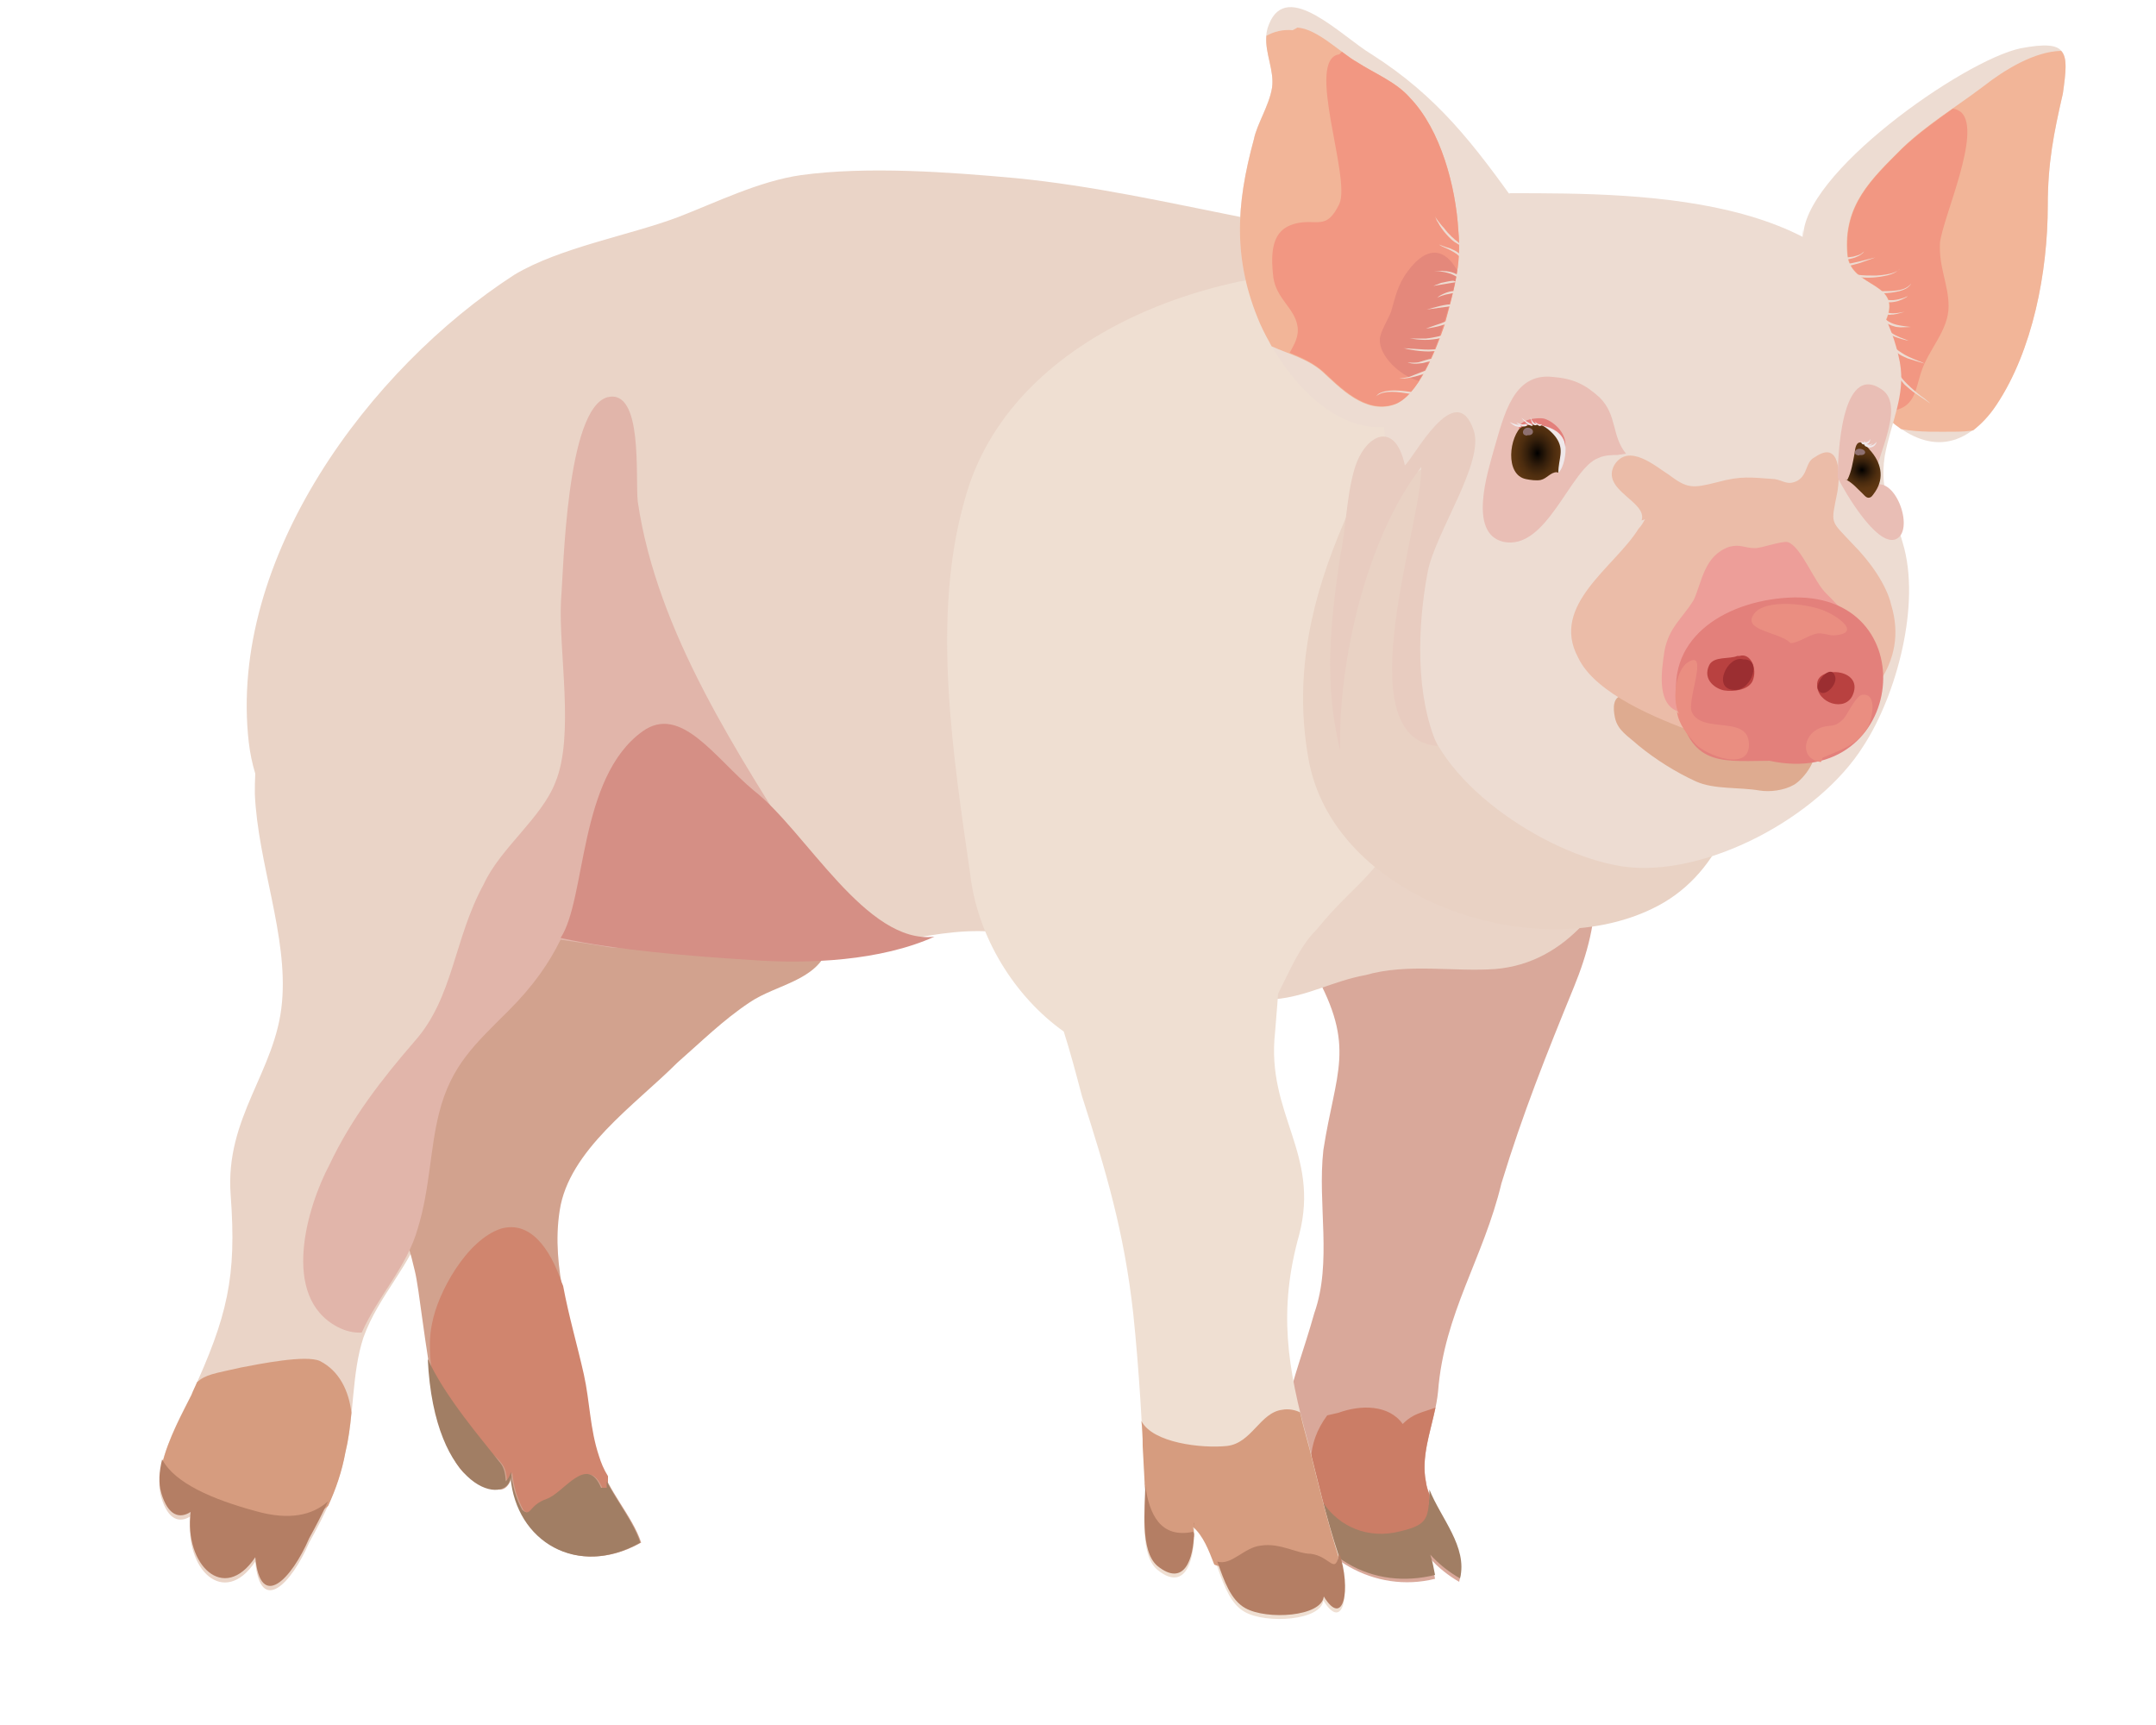 <?xml version="1.0" encoding="utf-8"?>
<!-- Generator: Adobe Illustrator 17.1.0, SVG Export Plug-In . SVG Version: 6.00 Build 0)  -->
<!DOCTYPE svg PUBLIC "-//W3C//DTD SVG 1.1//EN" "http://www.w3.org/Graphics/SVG/1.1/DTD/svg11.dtd">
<svg version="1.1" id="レイヤー_2" xmlns="http://www.w3.org/2000/svg" xmlns:xlink="http://www.w3.org/1999/xlink" x="0px"
	 y="0px" viewBox="0 0 500 400" enable-background="new 0 0 500 400" xml:space="preserve">
<g>
	<path fill="#D9A89A" d="M304.8,225.4c9.8,17.5,4.9,23.1,2.1,41.3c-1.4,12.6,2.1,25.9-2.1,37.8c-4.9,17.5-10.5,25.9-4.2,44.1
		c4.2,12.6,18.2,21,32.2,17.5c-0.7-4.2-2.1-8.4-4.9-11.9c0.7,4.9,5.6,9.8,10.5,12.6c2.1-8.4-6.3-15.4-7.7-23.1c-1.4-7,2.1-14,2.8-21
		c1.4-18.2,10.5-30.8,14.7-48.3c4.9-16.1,10.5-30.1,16.8-45.5c6.3-15.4,8.4-31.5-5.6-43.4c-29.4-24.5-58.8,9.8-56.7,39.2"/>
</g>
<g>
	<g>
		<g>
			<path fill="#EDDCD2" d="M418.2,55.3c-0.7-14.7,37.1-41.3,50.4-44.1c11.2-2.1,11.2,0.7,9.8,10.5c-2.1,9.1-3.5,16.1-3.5,25.9
				c0,15.4-3.5,33.6-11.9,46.2c-17.5,25.2-38.5-10.5-42.7-27.3c-1.4-4.2-2.8-8.4-2.1-13.3"/>
		</g>
		<g>
			<path fill="#F2B598" d="M478.4,21.7c0.7-5.1,1.1-8.3-0.4-9.9c-6.2,0.1-13.3,4.5-18,8.2c-6.2,4.7-13.2,8.9-18.9,14.4
				c-7.2,7.2-13.7,13.2-12.7,24.6c0.7,8.2,13.7,6,8.5,16.2c-2.1,4-5.8,8.6-6.4,13.2c3.1,4.5,6.6,8.5,10.4,11.1
				c4.2,0.8,8.9,0.6,12.7,0.6c1.5,0,2.8-0.1,4-0.3c1.8-1.4,3.7-3.3,5.4-5.9c8.4-12.6,11.9-30.8,11.9-46.2
				C474.9,37.8,476.3,30.8,478.4,21.7z"/>
		</g>
	</g>
	<g>
		<path fill="#F29782" d="M438.1,95.4c6-0.7,6-4.7,7.4-9c1.7-5.4,6.4-9.7,6.4-15.4c0-5-2.3-9-2-14.7c0.7-6,9.7-25.5,5-30.2
			c-0.6-0.5-1.2-0.8-2-0.9c-4.1,2.9-8.1,5.8-11.7,9.2c-7.2,7.2-13.7,13.2-12.7,24.6c0.7,8.2,13.7,6,8.5,16.2
			c-2.1,4-5.8,8.6-6.4,13.2c0,0,0,0,0,0c0.7,1.1,1.5,2.1,2.3,3.2c0,0,0,0.1,0.1,0.1c0.4,0.5,0.8,1,1.2,1.5c0,0,0.1,0.1,0.1,0.1
			c0.4,0.5,0.8,0.9,1.2,1.4c0,0,0,0,0,0c0.3,0.3,0.5,0.5,0.8,0.8C436.8,95.5,437.4,95.5,438.1,95.4z"/>
	</g>
</g>
<g>
	<path fill="#EAD4C7" d="M338.4,55.3l1.4,1.4c-35.7,0-68.6-11.9-104.3-15.4c-15.4-1.4-34.3-2.8-49.7-0.7c-9.8,1.4-19.6,6.3-28.7,9.8
		c-11.2,4.2-27.3,7-37.8,13.3c-33.6,21.7-66.5,65.8-61.6,108.5c0.3,2.5,0.8,4.9,1.5,7.2c-0.1,1.7-0.1,3.2-0.1,4.7
		c0.7,16.1,7.7,32.9,6.3,48.3C64,248.5,52.1,259,53.5,277.2c1.4,18.9-0.7,28-9.1,46.2c-2.8,5.6-9.1,16.8-7,23.8
		c1.6,5.4,4.3,6,6.8,4.4c-1.5,12.2,7.7,21.4,15,10.5c1.2,12.6,8.4,5.1,12.5-4.4c3.5-6.3,7-13.3,8.4-21c2.1-8.4,1.4-18.2,4.2-26.6
		c3.5-9.8,11.2-16.8,14-26.6c2.8-9.1,2.8-18.2,4.9-26.6c2.8-11.2,8.4-16.1,16.1-23.8c5.9-5.9,9.5-11.2,12.1-16.5
		c4.2,0.6,8.1,1.2,11.7,1.8c14.7,2.1,28.7,2.8,43.4,2.8c16.1,0,30.8-7,46.2-4.9c12.6,1.4,22.4,9.8,34.3,13.3
		c9.1,2.8,18.9,3.5,28.7,2.1c7.7-0.7,13.3-4.2,21-5.6c9.8-2.8,20.3-0.7,30.1-1.4c32.9-2.8,41.3-56,41.3-82.6
		C388.1,109.9,383.9,52.5,338.4,55.3z"/>
</g>
<g>
	<path fill="#D2A28E" d="M192.1,219.8c-2.8,7.7-11.9,8.4-18.2,12.6c-6.3,4.2-11.2,9.1-16.8,14c-9.8,9.8-25.2,20.3-27.3,34.3
		c-2.1,13.3,2.8,26.6,5.6,39.2c1.4,6.3,1.4,12.6,3.5,18.9c2.1,7,7.7,12.6,9.8,18.9c-16.1,9.1-31.5-2.1-30.1-19.6
		c1.4,6.3-2.8,10.5-6.3,4.2c-11.2,5.6-14-39.2-16.1-47.6c-3.5-15.4-12.6-32.2-1.4-47.6c5.6-7.7,11.9-11.9,16.1-21.7
		c3.5-7.7,4.2-16.1,8.4-23.1c9.1-15.4,28.7-18.9,44.8-16.1C182.3,189.7,193.5,203,192.1,219.8"/>
</g>
<g>
	<g>
		<path fill="#A17E64" d="M298.7,342.8c5.3,19.2,20.1,25.9,34.1,22.4c-0.3-1.6-0.6-3.2-1.1-4.7c1.9,2.1,4.4,4.1,6.9,5.5
			c1.8-7.3-4.5-14-7.1-20.6c0,0,0,0,0,0c0,6-0.8,12.8-24.5,2.5"/>
	</g>
</g>
<g>
	<path fill="#CB7D66" d="M332.9,326.4c-3.2,1.2-5.1,1.3-7.6,3.8c-3.2-4.5-9.7-4.5-14.9-2.6l-2.6,0.6c-9.7,12.9,0.6,29.8,15.5,27.2
		c7.6-1.6,7.9-2.8,8.2-8.8c-0.4-1-0.7-1.9-0.8-2.9C329.5,338,331.7,332.2,332.9,326.4z"/>
</g>
<g>
	<path fill="#EFDFD2" d="M335,97.9c-2.6-11.6-7.8-23.3-12.9-33.7l-2.6-1.3c-36.2-2.6-85.4,14.2-95.8,53.1
		c-7.8,27.2-2.6,59.5,1.3,86.7c1.7,14.6,10.3,28.4,21.7,36.5c1.5,4.7,2.8,9.6,4.2,14.9c5.6,17.5,9.8,31.5,11.9,50.4
		c1.4,13.3,2.1,26.6,2.8,40.6c0,4.9-1.4,15.4,2.8,18.9c7.7,6.3,9.1-5.6,8.4-11.2c5.6,4.9,5.6,17.5,11.9,21c5,2.8,17.7,2,18.2-2.7
		c4.7,7.7,6.5-2,3.5-10.6c-2.8-8.4-4.9-17.5-7-25.9c-4.9-17.5-7-30.8-2.1-48.3c4.9-18.9-7.7-28-5.6-46.9c0.2-2.8,0.5-5.8,0.7-9
		c2.6-5,5-11,8.9-14.8c10.4-12.9,16.8-12.9,23.3-34.9C335,156.1,338.9,123.7,335,97.9z"/>
</g>
<g>
	<path fill="#E1B5AA" d="M174,202.3l13.3-1.8c-16-25.5-34.9-53.6-39.4-84.2c-0.6-5.7,1.3-26.2-7-24.2c-9.6,2.6-10.2,40.2-10.8,47.2
		c-0.6,11.5,3.2,31.3-1.3,42.1c-3.2,8.3-12.8,15.3-16.6,23.6c-7,12.8-7,26.2-16,36.4c-7.7,8.9-14.7,17.9-19.8,28.7
		c-5.1,9.6-11.5,30.6,1.9,37.6c1.9,1,3.8,1.4,5.6,1.3c3.8-8.6,10.5-15.2,13-24.2c2.8-9.1,2.8-18.2,4.9-26.6
		c2.8-11.2,8.4-16.1,16.1-23.8c5.9-5.9,9.5-11.2,12.1-16.5c4.2,0.6,8.1,1.2,11.7,1.8c0.1,0,18.4,1,18.4,1c1.1-1.7,3.9-7,5-8.7
		C171,203.7,171,203.7,174,202.3z"/>
</g>
<g>
	<path fill="#C48367" d="M379.9,154c-2,3.8-3.1,8.2-3.1,12.6c0.3,5.8,2.4,5.5,6.8,8.2c7.8,4.8,14.3,6.1,23.5,6.8
		c8.9,0.3,17.4-9.2,8.9-15.3c-5.5-3.8-11.9-5.5-18.4-7.5c-4.1-1.4-9.9-6.1-14.3-6.1c-1.4,0-1.7,0-3.1,1"/>
</g>
<g>
	<path fill="#E9D2C4" d="M337,70.7c-15.4,33.6-40.6,65.1-33.6,105c5.6,32.9,52.5,48.3,79.8,35c30.8-14.7,24.5-67.9,17.5-93.8
		c-7-25.2-35-72.1-65.1-46.2"/>
</g>
<g>
	<path fill="#E9BCA7" d="M391.5,168c-8.5-4.4-21.5-13.3-20.1-24.2c1-8.9,7.5-20.5,13-27.3c5.5-6.5,11.9-6.1,19.8-4.8
		c9.5,1.4,15.3,0,18.8,10.6c1.4,4.1,1.4,7.2,4.1,10.6c2.7,3.4,6.1,5.8,7.5,10.2c2.4,7.8,0.3,16.4-6.1,21.5
		c-8.9,6.8-27.3,6.1-37.9,3.1"/>
</g>
<g>
	<path fill="#EDDCD2" d="M350.3,44.8c31.5,0,82.6,0,90.3,39.2c1.4,7.7-2.1,14-3.5,21.7c-1.4,9.1,2.1,12.6,4.2,20.3
		c4.2,14-1.4,35-9.1,46.9c-10.5,16.8-37.1,30.8-56,28c-18.2-2.8-44.1-20.3-46.2-37.8c-2.8-20.3-2.1-36.4,3.5-56
		c0.7-2.1-9.6,6.6-11,4.5c-2.1-4.9-0.2-15.9-3.7-18.7c-6.3-6.3,2.1-10.3,4.9-20.1c3.5-7.7,14-28,23.1-27.3"/>
</g>
<g>
	<path fill="#DEAB90" d="M376.6,161.3c-2.7,0-2.5,3.1-2.1,5c0.6,3.1,3.1,4.4,5.4,6.5c4,3.3,8.8,6.3,13.4,8.4
		c4.2,1.9,10.1,1.3,14.7,2.1c2.5,0.4,5.7,0,8-1.3c2.3-1.3,6.3-6.5,4.4-9.4c-1.5-2.1-6.5-1-8.8-1.1c-2.5-0.4-5.2-1-7.7-1.1
		c-4.6-0.4-8.4-2.3-12.6-2.7c-6.1-0.4-8.1-2.4-14.7-5.9"/>
</g>
<g>
	<path fill="#EBBCA8" d="M380.7,120.7c1.5-4.4-9.6-7-6.3-12.9c3.3-5.2,9.6,0.4,12.5,2.2c4.4,3.3,5.5,3.3,11.4,1.8
		c5.5-1.5,7.7-1.1,13.3-0.7c2.2,0.4,2.9,1.5,5.2,0.4c2.6-1.5,1.8-4.4,4.1-5.5c5.9-4.1,5.9,4.1,5.2,8.1c-1.5,7.7-1.8,6.3,3.7,12.2
		c3.7,3.7,7.7,9.2,8.8,14c4.1,13.6-5.5,23.2-16.2,30.2c-10.3,6.6-18.8,3-29.5-0.7c-8.1-3-22.9-8.8-26.9-17.3
		c-6.6-12.2,8.5-21,14-29.9c0.7-0.7,1.1-1.5,1.5-2.2"/>
</g>
<g>
	<path fill="#ED9E99" d="M390.4,165.3c-6.5-1-5.1-9.5-4.4-14.3c1-5.5,4.1-7.5,6.8-11.9c2-4.4,2.4-10.2,8.2-12.3
		c2.7-0.7,3.4,0.3,6.1,0.3c1.4,0,6.1-1.7,7.5-1.4c3.1,1,6.1,9.2,8.9,11.9c3.8,3.8,7.2,7.5,8.9,12.6c3.8,9.9-2,17.1-11.9,18.4
		c-10.9,1-20.5-0.7-30.4-4.4"/>
</g>
<g>
	<path fill="#E3807B" d="M411.7,176.4c-11.9,0-19.2,1.8-22.4-11.9c-3.8-16.2,10.5-25,25.2-25.9c32.5-2.1,27.9,44.8-4.2,37.8"/>
</g>
<g>
	<path fill="#B94140" d="M421.7,160c-2.4-5.8,10.8-5.6,8,1.1c-1.7,4.1-8.3,2-8.3-2.3"/>
</g>
<g>
	<path fill="#B94140" d="M403.4,152.1c2.6-0.8,4.3,3,3,5.9c-1.1,2.1-4.5,2.4-6.5,2.1c-1.9-0.3-5.2-2.4-3.5-5.9
		c1.1-2.1,4.7-1.3,6.5-2.1"/>
</g>
<g>
	<path fill="#9B2E31" d="M404.3,152.9c-3.7-1.1-7.4,7-2,7.1C406.3,160.1,408.7,152.7,404.3,152.9"/>
</g>
<g>
	<path fill="#9B2E31" d="M421.7,160c-1.1-1.3,2.9-6.5,3.9-3.1c0.6,2.1-3.1,5.5-4,2.8"/>
</g>
<g>
	<path fill="#D58F85" d="M216.7,217.2c-15.8,1.9-29.8-24.5-41.9-33.9c-9-7.5-16.9-20.1-25.8-13.7c-14.9,10.7-13,38.8-19,47.9
		c12.8,2.8,29.8,4.2,44.1,5.1C187.6,223.6,204.3,222.8,216.7,217.2"/>
</g>
<g>
	<path fill="#EA8E81" d="M415.2,149.1c-2.4-2.6-11.6-2.8-8.3-6.9c2.6-3.3,12-2.2,15.6-0.8c3,1,9.5,5.3,3.2,5.9
		c-1.4,0.2-2.8-0.6-4.3-0.4c-2,0.4-3.7,1.8-5.7,2.2"/>
</g>
<g>
	<path fill="#EA8E81" d="M389.4,165.6c-1.6-2.8-1-10,2-12c5.1-3.3-0.4,9.1,1,11.6c2.4,5.1,13.2,0.4,13.2,7.5c0,6.3-9.8,2.4-12.2,0
		c-2-2.2-4.1-4.7-4.5-7.7"/>
</g>
<g>
	<path fill="#EA8E81" d="M422.3,176.7c-4.9-0.6-4.3-6.3-0.2-7.9c2.6-1,3.2,0.2,5.5-2.2c1-1.2,2.8-5.3,4.3-5.5
		c3.7-0.4,2.2,5.9,1.2,7.7c-2.6,4.1-6.3,5.1-10.4,6.9"/>
</g>
<g>
	<path fill="#D0856E" d="M138.9,337.6c-2.1-6.3-2.1-12.6-3.5-18.9c-1.5-6.7-3.5-13.5-4.8-20.5c-0.1-0.3-0.3-0.7-0.4-1
		c-2.7-7.8-7.3-14.2-14-12.3c-8,2.6-14.7,14.9-16,22c-1.3,5.8,0,14.9,2.7,20.1c3.3,7.8,9.4,7.1,13.4,12.3c1,1.2,1.2,2.8,1.3,4.3
		c0.5-0.5,0.9-1.2,1.2-2.2c0.3,3.3,1.2,6.2,2.6,8.8c2.1,1.8,1.4-1,5.6-2.5c4-1.3,9.4-10.6,12.7-2.6h1.3c0-1,0-1.9,0-2.8
		C140,340.7,139.4,339.2,138.9,337.6z"/>
</g>
<g>
	<path fill="#E9BEB5" d="M377.1,105.2c-3.4-4.1-2-8.9-6.1-13c-3.4-3.1-6.1-4.4-10.9-4.8c-9.2-1-11.3,8.9-13.6,16.7
		c-1.4,5.1-6.1,19.4,2,21.5c10.2,2.4,15.7-17.1,22.2-19.4c1.4-0.7,3.4-0.7,4.4-0.7"/>
</g>
<g>
	<path fill="#E9BEB5" d="M426.2,110.4c0-4.1,0.7-26.6,10.2-20.1c6.1,4.1-2.7,18.1-1.7,22.2c5.1-2,9.5,10.9,4.8,12.6
		c-4.4,1.4-11.6-10.9-13.3-14.3"/>
</g>
<g>
	<g>
		
			<radialGradient id="SVGID_1_" cx="471.89" cy="108.988" r="5.263" gradientTransform="matrix(1.092 0 0 1 -83.498 0)" gradientUnits="userSpaceOnUse">
			<stop  offset="0" style="stop-color:#000000"/>
			<stop  offset="0.129" style="stop-color:#150C04"/>
			<stop  offset="0.37" style="stop-color:#351F0B"/>
			<stop  offset="0.601" style="stop-color:#4D2D0F"/>
			<stop  offset="0.816" style="stop-color:#5B3512"/>
			<stop  offset="1" style="stop-color:#603813"/>
		</radialGradient>
		<path fill="url(#SVGID_1_)" d="M428.4,111.3c1-1.9,1.3-4.2,1.7-6.2c0.1-0.7,0.2-2.4,1.2-2.5c1-0.1,1.8,1.1,2.3,1.7
			c2.6,2.8,3.5,6.4,1.3,9.7c-0.3,0.4-0.7,1.1-1.1,1.3c-0.8,0.4-1.3-0.3-1.8-0.8c-1.4-1.3-2.3-2.5-4.1-3.4"/>
	</g>
	<g>
		<path fill="#8E7070" d="M431.1,105.6c-1.6-0.1-1-1.8,0.5-1.5c1.4,0.3,1.2,1.6-0.3,1.4"/>
	</g>
</g>
<g>
	<path fill="#E8CCC0" d="M341.8,99.9c-4.2-12.7-14.1,6.6-16,8c-2.3-10.8-9.4-7-11.7,0.9c-1.9,6.6-1.9,13.6-3.3,20.2
		c-2.3,15.5-3.8,29.6,0,45c-0.5-20.6,6.1-49.3,18.8-65.7c0.5,12.2-17.8,62.9,3.8,64.7c-5.2-11.7-4.7-27.7-2.3-40.4
		C332.9,123.4,344.2,107.4,341.8,99.9"/>
</g>
<g>
	<path fill="#D69C7F" d="M303.7,336c-0.8-3-1.6-5.7-2.2-8.5c-1-0.5-2.6-0.9-4.1-0.6c-5.2,0.6-7.1,7.8-12.9,8.4
		c-5.8,0.6-17.2-0.7-19.8-5.8c0.2,1.5,0.3,3.5,0.3,5.8c0.2,3.1,0.3,6.3,0.5,9.4c0.8,7,3.3,13.1,11.2,11.3c0.1,0.2,0.1,0.3,0.2,0.5
		c0-0.9-0.1-1.7-0.2-2.4c2.3,2,3.6,5.3,4.9,8.7c3.5,1.7,6.6-3.1,10.6-3.5c4.5-0.6,8.4,1.9,11.6,1.9c4.7,0.6,5.6,5.2,6.6-0.2
		C307.9,353,305.7,344.1,303.7,336z"/>
</g>
<g>
	<path fill="#D69C7F" d="M74.2,315.6c-3.3-1.5-14.1,0.7-18.3,1.5c-6.2,1.4-8.2,1.6-10.2,3.4c-0.4,1-0.9,1.9-1.3,3
		c-1.9,3.8-5.4,10.1-6.8,16c2.9,5.5,11.7,9.3,21.7,12c7.7,2.2,13.2,1,16.8-2.3c1.8-3.9,3.2-8,4-12.4c0.7-2.9,1.1-6,1.4-9.2
		C80.9,322.5,78.7,317.9,74.2,315.6z"/>
</g>
<g>
	<g>
		<g>
			<path fill="#B47E64" d="M265.6,344.4c0,5-1.3,15.2,2.8,18.7c6.3,5.1,8.4-1.8,8.5-7.5c-0.1-0.1-0.1-0.3-0.2-0.4
				C269.1,356.8,266.5,351.1,265.6,344.4z"/>
		</g>
		<g>
			<path fill="#B47E64" d="M276.9,355.3c0-0.7,0-1.4,0-2.1c0,0-0.1-0.1-0.1-0.1C276.9,353.8,276.9,354.5,276.9,355.3z"/>
		</g>
		<g>
			<path fill="#B47E64" d="M310.6,360.1c-1,5.4-2,0.8-6.6,0.2c-3.2,0-7.1-2.6-11.6-1.9c-3.9,0.4-6.8,4.7-10.1,3.7
				c1.6,4.5,3.1,8.9,6.5,10.8c5,2.8,17.7,2,18.2-2.7C311.6,377.7,313.4,368.5,310.6,360.1z"/>
		</g>
		<g>
			<path fill="#B47E64" d="M276.9,355.5c0-0.1,0-0.1,0-0.2C276.9,355.4,276.9,355.5,276.9,355.5
				C276.9,355.5,276.9,355.5,276.9,355.5z"/>
		</g>
		<g>
			<path fill="#B47E64" d="M265.5,343.8c0,0.2,0.1,0.4,0.1,0.6c0-0.1,0-0.2,0-0.2"/>
		</g>
		<g>
			<path fill="#B47E64" d="M310.4,359.6c0.1,0.2,0.1,0.3,0.2,0.5c0,0,0,0,0,0"/>
		</g>
		<g>
			<path fill="#B47E64" d="M303.7,335C303.7,335,303.7,335,303.7,335"/>
		</g>
	</g>
</g>
<g>
	<path fill="#EDDCD2" d="M352.4,48.3c-10.5-14.7-18.9-25.9-34.3-35.7c-7-4.2-19.6-17.5-23.8-7c-2.1,4.9,1.4,9.8,0.7,14.7
		c-0.7,4.2-3.5,8.4-4.2,11.9c-4.2,15.4-4.9,28,1.4,42.7c7,16.1,24.5,33.6,41.3,18.2c12.6-11.2,16.8-30.8,18.2-46.2"/>
</g>
<g>
	<path fill="#F2B598" d="M338.2,53.4c-0.6-10-4-23.2-11.2-30.7c-3.2-3.7-8.3-5.7-12.3-8.3c-4-2.3-9.2-7.7-13.8-8l-1.1,0.6
		c-2.3-0.2-4.3,0.3-6.1,1.3c-0.4,4,1.9,8.1,1.3,12.1c-0.7,4.2-3.5,8.4-4.2,11.9c-4.2,15.4-4.9,28,1.4,42.7c0.8,1.8,1.7,3.5,2.7,5.3
		c4,1.8,8.4,2.9,11.8,5.9c4,3.7,9.8,9.8,16.4,7.7c5.7-1.7,10-13.2,11.8-18.4C337,67.8,339,61.7,338.2,53.4z"/>
</g>
<g>
	<g>
		<path fill="#EDDCD2" d="M414.1-36.4c0.8,0,2.5-1.2,0.9-1.2C414.3-37.6,412.6-36.4,414.1-36.4L414.1-36.4z"/>
	</g>
</g>
<g>
	<path fill="#F29782" d="M338.2,53.4c-0.6-10-4-23.2-11.2-30.7c-3.2-3.7-8.3-5.7-12.3-8.3c-1.1-0.6-2.3-1.5-3.5-2.4
		c-0.2,0.2-0.4,0.4-0.6,0.6c-8,1.1,2.8,28.7,0,34.7c-3.1,6.4-5.2,3.2-10.4,4.6c-5.2,1.4-5.6,6.4-4.9,12.4c0.7,5,4.9,7.1,5.6,11.3
		c0.4,2.5-0.8,4.3-1.8,6.2c2.7,1.1,5.4,2.3,7.7,4.3c4,3.7,9.8,9.8,16.4,7.7c5.7-1.7,10-13.2,11.8-18.4C337,67.8,339,61.7,338.2,53.4
		z"/>
</g>
<g>
	<path fill="#E4887B" d="M329,88.3c2.7-4.2,4.7-9.6,5.7-12.8c1.4-4.6,2.6-8.6,3.2-12.8c-2.5-4.7-6.7-6.3-11.5,0.3
		c-2.2,2.9-2.9,6.1-3.8,9.3c-0.6,1.6-2.6,4.8-2.6,6.4C319.8,82.5,324.7,87.2,329,88.3z"/>
</g>
<g>
	<g>
		<g>
			<path fill="#B47E64" d="M76,348.1"/>
		</g>
		<g>
			<path fill="#B47E64" d="M37.6,338.4"/>
		</g>
		<g>
			<path fill="#B47E64" d="M59.3,350.4c-10-2.7-18.8-6.5-21.7-12c-0.7,2.8-0.9,5.5-0.2,7.8c1.6,5.4,4.3,6,6.8,4.4
				c-1.5,12.2,7.7,21.4,15,10.5c1.2,12.6,8.4,5.1,12.5-4.4c1.5-2.7,3-5.6,4.4-8.6C72.5,351.4,67,352.6,59.3,350.4z"/>
		</g>
		<g>
			<path fill="#B47E64" d="M37.6,338.4L37.6,338.4C37.6,338.4,37.6,338.4,37.6,338.4C37.6,338.4,37.6,338.4,37.6,338.4z"/>
		</g>
		<g>
			<path fill="#B47E64" d="M76,348.1C76,348.1,76,348.1,76,348.1C76,348.1,76,348.1,76,348.1L76,348.1z"/>
		</g>
	</g>
</g>
<g>
	<g>
		<path fill="#A17E64" d="M99.2,315.1c3.9,8.7,12.8,19,16.8,24.1c1,1.2,1.2,2.8,1.3,4.3c0.5-0.5,0.9-1.2,1.2-2.2
			c0.3,3.3,1.2,6.2,2.6,8.8c2.1,1.8,1.4-1,5.6-2.5c4-1.3,9.4-10.6,12.7-2.6h1.3c0,0,0-1,0-1.5c2.6,5,6.2,9.4,7.8,14.2
			c-14.7,8.3-28.8-0.3-30.1-15.1C117.8,349.1,100.7,346.4,99.2,315.1L99.2,315.1z"/>
	</g>
</g>
<g>
	<g>
		<g>
			<path fill="#EDDCD2" d="M427.7,60.2c-0.2,0-0.9-0.3-0.9-0.3s0.4-0.1,0.9-0.1c0.6-0.1,1.4-0.2,2.1-0.3c0.8-0.2,1.5-0.4,1.9-0.7
				c0.4-0.3,0.6-0.5,0.6-0.5c0,0-0.1,0.2-0.3,0.4c-0.3,0.2-0.7,0.6-1.3,0.8C429.7,60,428.3,60.2,427.7,60.2z"/>
		</g>
	</g>
</g>
<g>
	<g>
		<g>
			<path fill="#EDDCD2" d="M428,61.6c-0.3,0-1.2-0.3-1.2-0.3s0.5,0,1.3-0.1c0.8,0,1.8-0.3,2.8-0.5c2-0.5,4-1,4-1s-1.3,0.5-2.8,1
				c-0.7,0.3-1.5,0.5-2.3,0.7c-0.4,0.1-0.7,0.2-1,0.2C428.5,61.6,428.2,61.6,428,61.6z"/>
		</g>
	</g>
</g>
<g>
	<g>
		<g>
			<path fill="#EDDCD2" d="M430.5,64.1c-0.2-0.1-0.7-0.3-1-0.5c-0.4-0.2-0.7-0.4-0.7-0.4s0.8,0.3,2,0.5c1.2,0.2,2.7,0.2,4.3,0.2
				c1.5-0.1,3.1-0.3,4.1-0.7c0.2-0.1,0.5-0.2,0.7-0.3c0.2-0.1,0.3-0.2,0.4-0.3c0.2-0.2,0.3-0.3,0.3-0.3c0,0-0.2,0.3-0.8,0.7
				c-0.6,0.4-1.6,0.8-2.8,1C434.6,64.5,431.9,64.5,430.5,64.1z"/>
		</g>
	</g>
</g>
<g>
	<g>
		<g>
			<path fill="#EDDCD2" d="M432.9,67.7c-0.5-0.1-1.8-0.6-1.8-0.6s0.8,0.1,2,0.2c1.2,0.1,2.9,0.3,4.5,0.2c1.6,0,3.3-0.2,4.3-0.7
				c1-0.5,1.3-1.1,1.3-1c0,0-0.2,0.4-0.7,0.8c-0.6,0.5-1.7,0.9-2.9,1.1C437.1,68.2,434.2,68,432.9,67.7z"/>
		</g>
	</g>
</g>
<g>
	<g>
		<g>
			<path fill="#EDDCD2" d="M436.3,69.6c-0.3-0.1-0.8-1-0.8-0.9c0,0,0.4,0.3,1.1,0.6c0.7,0.3,1.6,0.3,2.5,0.3
				c0.9-0.1,1.7-0.3,2.3-0.5c0.3-0.1,0.5-0.2,0.7-0.3c0.2-0.1,0.3-0.1,0.3-0.1s-0.2,0.2-0.6,0.4c-0.4,0.2-1,0.5-1.6,0.7
				c-0.7,0.2-1.4,0.3-2.1,0.3c-0.3,0-0.7-0.1-1-0.1C436.7,69.8,436.4,69.7,436.3,69.6z"/>
		</g>
	</g>
</g>
<g>
	<g>
		<g>
			<path fill="#EDDCD2" d="M435.7,72.1c-0.1-0.1-0.2-0.4-0.3-0.6c-0.1-0.2-0.2-0.5-0.2-0.5s0.1,0.1,0.2,0.2c0.2,0.1,0.3,0.4,0.6,0.6
				c0.6,0.4,1.4,0.7,2.3,0.8c0.9,0.1,1.7,0,2.3-0.1c0.6-0.1,1.1-0.2,1.1-0.2s-0.3,0.1-0.7,0.2c-0.4,0.1-1,0.3-1.7,0.4
				c-0.3,0.1-0.7,0-1,0.1c-0.4,0-0.7-0.1-1-0.1c-0.3-0.1-0.7-0.2-0.9-0.3C436.1,72.5,435.9,72.3,435.7,72.1z"/>
		</g>
	</g>
</g>
<g>
	<g>
		<g>
			<path fill="#EDDCD2" d="M437.1,76.6c-0.1-0.1-0.2-0.4-0.2-0.6c-0.1-0.2-0.1-0.4-0.1-0.4s0.1,0.1,0.2,0.2c0.1,0.1,0.3,0.4,0.6,0.6
				c0.5,0.5,1.2,0.9,1.9,1.3c0.8,0.4,1.5,0.7,2.1,0.9c0.6,0.2,1,0.4,1,0.4s-1.1-0.2-2.3-0.6C439,78,437.6,77.3,437.1,76.6z"/>
		</g>
	</g>
</g>
<g>
	<g>
		<g>
			<path fill="#EDDCD2" d="M438.7,80.5c-0.1-0.1-0.3-0.5-0.4-0.9c-0.1-0.3-0.2-0.6-0.2-0.6s0.1,0.1,0.3,0.4c0.2,0.2,0.4,0.6,0.7,0.9
				c0.6,0.7,1.7,1.4,2.7,2c1.1,0.6,2.2,1,3.1,1.4c0.9,0.3,1.4,0.6,1.4,0.6s-0.4-0.1-1-0.3c-0.6-0.2-1.4-0.4-2.3-0.7
				c-0.4-0.1-0.9-0.3-1.3-0.5c-0.4-0.2-0.9-0.4-1.3-0.7c-0.4-0.3-0.7-0.5-1.1-0.8C439.1,81,438.9,80.7,438.7,80.5z"/>
		</g>
	</g>
</g>
<g>
	<g>
		<g>
			<path fill="#EDDCD2" d="M437.2,74.6c-0.2-0.2-0.4-1.1-0.4-1.1c0,0,0.1,0.1,0.2,0.2c0.2,0.1,0.3,0.4,0.6,0.6
				c0.5,0.4,1.4,0.8,2.2,1c0.8,0.2,1.7,0.3,2.3,0.4c0.6,0.1,1.1,0.1,1.1,0.1s-1.1,0.1-2.5,0.1c-0.3,0-0.7-0.1-1-0.1
				c-0.3-0.1-0.7-0.2-1-0.3c-0.3-0.1-0.6-0.3-0.9-0.4C437.6,74.9,437.4,74.7,437.2,74.6z"/>
		</g>
	</g>
</g>
<g>
	<g>
		<g>
			<path fill="#EDDCD2" d="M440.1,86.9c-0.1-0.2-0.2-0.7-0.2-1.1c0-0.2,0-0.4,0-0.6c0-0.1,0-0.2,0-0.2s0,0.2,0.1,0.6
				c0.1,0.3,0.3,0.8,0.5,1.3c0.6,1,1.6,2,2.7,3c1.1,1,2.2,1.9,3.1,2.5c0.9,0.7,1.4,1.2,1.4,1.2s-0.4-0.3-1-0.7
				c-0.6-0.4-1.5-1-2.4-1.6c-0.9-0.6-1.8-1.4-2.6-2.1C441,88.4,440.4,87.6,440.1,86.9z"/>
		</g>
	</g>
</g>
<g>
	<g>
		<g>
			<path fill="#EDDCD2" d="M339.6,60.4c0.1,0.2,0,0.5,0,0.8c-0.1,0.3-0.1,0.5-0.1,0.5s0-0.1-0.1-0.4c0-0.2-0.1-0.6-0.3-0.9
				c-0.3-0.7-1-1.4-1.9-1.9c-0.8-0.5-1.7-0.9-2.4-1.2c-0.7-0.3-1.1-0.6-1.1-0.6s0.3,0.1,0.8,0.3c0.5,0.2,1.1,0.4,1.8,0.6
				c0.7,0.3,1.4,0.6,2,1.1C339.1,59.2,339.5,59.9,339.6,60.4z"/>
		</g>
	</g>
</g>
<g>
	<g>
		<g>
			<path fill="#EDDCD2" d="M339.3,64.6c0.1,0.1,0.3,0.4,0.4,0.7c0.1,0.3,0.2,0.5,0.2,0.5s-0.1-0.1-0.3-0.3c-0.2-0.2-0.4-0.4-0.7-0.6
				c-0.6-0.5-1.5-1-2.4-1.4c-0.9-0.3-1.9-0.5-2.6-0.6c-0.4-0.1-0.7,0-0.9,0c-0.2,0-0.3,0-0.3,0s0.3,0,0.8-0.1c0.5,0,1.2,0,2,0.1
				c0.8,0.1,1.6,0.3,2.3,0.7c0.3,0.2,0.7,0.4,0.9,0.5C338.9,64.3,339.1,64.5,339.3,64.6z"/>
		</g>
	</g>
</g>
<g>
	<g>
		<g>
			<path fill="#EDDCD2" d="M337,65.1c0.2,0,0.8,0.3,0.8,0.3l-5.4,0.9c0,0,0.8-0.3,1.8-0.7C335.2,65.4,336.4,65.1,337,65.1z"/>
		</g>
	</g>
</g>
<g>
	<g>
		<g>
			<path fill="#EDDCD2" d="M337,67.5c0.2,0,0.6,0.3,0.6,0.3s-1.1,0.3-2.3,0.5c-0.6,0.2-1.1,0.3-1.5,0.5c-0.4,0.2-0.6,0.3-0.6,0.3
				s0.2-0.1,0.4-0.3c0.2-0.2,0.6-0.4,1-0.6C335.6,67.7,336.6,67.5,337,67.5z"/>
		</g>
	</g>
</g>
<g>
	<g>
		<g>
			<path fill="#EDDCD2" d="M336.3,70.6c0.2,0,0.9,0.3,0.9,0.3l-6.5,0.9C330.7,71.9,334.9,70.5,336.3,70.6z"/>
		</g>
	</g>
</g>
<g>
	<g>
		<g>
			<path fill="#EDDCD2" d="M335.8,74.4c0.2,0,0.9,0.1,0.9,0.1s-0.3,0.2-0.9,0.4c-0.5,0.3-1.3,0.5-2,0.7c-1.5,0.4-3.1,0.6-3.1,0.6
				s1-0.4,2.2-0.8c0.3-0.1,0.6-0.2,0.9-0.3c0.3-0.1,0.6-0.2,0.8-0.3c0.3-0.1,0.5-0.2,0.7-0.3C335.5,74.5,335.7,74.4,335.8,74.4z"/>
		</g>
	</g>
</g>
<g>
	<g>
		<g>
			<path fill="#EDDCD2" d="M335.5,77.3c0.1,0,0.2-0.1,0.3-0.1c0.1-0.1,0.3-0.1,0.4-0.2c0.2-0.1,0.5-0.3,0.5-0.3s-0.1,0.1-0.2,0.3
				c-0.2,0.2-0.4,0.5-0.8,0.7c-0.8,0.5-2.1,0.9-3.4,1c-1.3,0.2-2.7,0.1-3.7,0c-1-0.1-1.7-0.3-1.7-0.3s0.5,0.1,1.2,0.1
				c0.7,0,1.7,0,2.6,0c1-0.1,2-0.3,2.9-0.5C334.4,77.8,335.1,77.5,335.5,77.3z"/>
		</g>
	</g>
</g>
<g>
	<g>
		<g>
			<path fill="#EDDCD2" d="M335.7,80.7c0.2,0,0.6,0,1,0c0.4,0,0.7,0,0.7,0s-0.2,0-0.5,0.1c-0.3,0.1-0.8,0.2-1.3,0.3
				c-1.1,0.2-2.6,0.3-4.2,0.4c-1.5,0-3.1-0.2-4.2-0.4c-0.6-0.1-1-0.2-1.4-0.3c-0.3-0.1-0.5-0.1-0.5-0.1s0.5,0.1,1.3,0.1
				c0.8,0.1,1.9,0.1,3,0.2C331.9,81.2,334.5,80.9,335.7,80.7z"/>
		</g>
	</g>
</g>
<g>
	<g>
		<g>
			<path fill="#EDDCD2" d="M332.1,83.2c0.2,0,1,0.3,1,0.3s-0.4,0.1-1,0.2c-0.6,0.1-1.4,0.3-2.2,0.5c-0.8,0.1-1.7,0.2-2.3,0.1
				c-0.3,0-0.6-0.1-0.8-0.2c-0.2,0-0.3-0.1-0.3-0.1s0.3,0,0.8,0.1c0.5,0,1.1,0,1.7-0.1C330.1,83.7,331.3,83.2,332.1,83.2z"/>
		</g>
	</g>
</g>
<g>
	<g>
		<g>
			<path fill="#EDDCD2" d="M331.1,85.8c0.2,0,0.5-0.1,0.8-0.1c0.3,0,0.5,0,0.5,0s-0.1,0.1-0.3,0.2c-0.2,0.1-0.5,0.3-0.9,0.4
				c-0.8,0.4-1.9,0.7-3,1c-1.1,0.3-2.3,0.5-3.2,0.5c-0.5,0-0.8,0-1.1,0c-0.3,0-0.4,0-0.4,0s0.4,0,1,0c0.6-0.1,1.4-0.2,2.3-0.4
				C328.4,86.8,330.2,86,331.1,85.8z"/>
		</g>
	</g>
</g>
<g>
	<g>
		<g>
			<path fill="#EDDCD2" d="M338.1,56.1c0.1,0.1,0.1,0.1,0.2,0.2c0.1,0.1,0.2,0.2,0.3,0.3c0.2,0.2,0.4,0.4,0.4,0.4s-0.1-0.1-0.3-0.1
				c-0.2-0.1-0.5-0.2-0.9-0.5c-0.8-0.4-1.6-1.2-2.4-2.1c-0.8-0.9-1.5-1.9-1.9-2.7c-0.3-0.4-0.4-0.7-0.5-1c-0.1-0.2-0.2-0.4-0.2-0.4
				s0.2,0.3,0.6,0.9c0.4,0.5,0.9,1.2,1.5,1.8C335.9,54.3,337.4,55.6,338.1,56.1z"/>
		</g>
	</g>
</g>
<g>
	<g>
		<g>
			<path fill="#EDDCD2" d="M327.9,91c0.2,0.1,0.6,0.2,0.9,0.3c0.3,0.1,0.6,0.2,0.6,0.2s-0.7,0-1.7-0.1c-1.1-0.1-2.5-0.4-3.9-0.5
				c-1.4-0.1-2.8,0-3.7,0.4c-0.9,0.4-1.2,0.8-1.2,0.8c0,0,0.1-0.1,0.2-0.2c0.1-0.1,0.3-0.3,0.5-0.5c0.5-0.4,1.5-0.7,2.5-0.8
				C324.2,90.4,326.7,90.8,327.9,91z"/>
		</g>
	</g>
</g>
<g>
	<g>
		<path fill="#EFE8EA" d="M361.4,109.6c1.3-1.1,1.9-4.7,1.6-6.5c-0.4-3.2-4.6-6-7.8-5.2c-3.1,0.7-4,4.4-3.6,7.6
			C352.1,108.2,359.4,107.8,361.4,109.6"/>
	</g>
	<g>
		<g>
			
				<radialGradient id="SVGID_2_" cx="346.727" cy="101.718" r="6.623" gradientTransform="matrix(0.981 0 0 1.285 16.4 -25.626)" gradientUnits="userSpaceOnUse">
				<stop  offset="0" style="stop-color:#000000"/>
				<stop  offset="0.129" style="stop-color:#150C04"/>
				<stop  offset="0.37" style="stop-color:#351F0B"/>
				<stop  offset="0.601" style="stop-color:#4D2D0F"/>
				<stop  offset="0.816" style="stop-color:#5B3512"/>
				<stop  offset="1" style="stop-color:#603813"/>
			</radialGradient>
			<path fill="url(#SVGID_2_)" d="M361.4,109.6c0-3.3,1.5-5.2-0.5-8.1c-1.4-2-5.1-4.9-7.8-2.8c-3.1,2.4-4.2,11.4,0.8,12.4
				c1,0.2,2.4,0.4,3.4,0.2c1.4-0.3,2.3-1.8,3.7-1.8"/>
		</g>
		<g>
			<path fill="#8E7070" d="M354.1,101c-1.6-0.1-0.9-2.1,0.5-1.8c1.4,0.3,1.1,1.9-0.3,1.7"/>
		</g>
	</g>
	<path fill="#E3807B" d="M363,103.7c-0.1-5.2-8.4-6.3-10.8-4.2c0-2.3,4.6-2.8,6-2.4C360.6,97.9,363.4,100.6,363,103.7"/>
	<g>
		<g>
			<g>
				<path fill="#EFE8EA" d="M352.6,98.6c0,0,0.2,0.3,0.2,0.3c0,0-0.1,0.1-0.4,0.1c-0.2,0-0.6-0.1-1-0.2c-0.4-0.2-0.7-0.4-0.9-0.6
					c-0.2-0.2-0.4-0.3-0.4-0.3s0.1,0,0.3,0.1c0.2,0.1,0.5,0.2,0.8,0.3c0.3,0.1,0.6,0.2,0.9,0.2c0.1,0,0.2,0,0.3,0
					C352.5,98.6,352.6,98.6,352.6,98.6z"/>
			</g>
		</g>
	</g>
	<g>
		<g>
			<g>
				<path fill="#EFE8EA" d="M354,98.3c0,0,0.2,0.3,0.2,0.3c0,0-0.1,0.1-0.3,0.2c-0.2,0.1-0.6,0.1-0.9,0c-0.3-0.1-0.7-0.3-1-0.5
					c-0.2-0.2-0.4-0.4-0.4-0.4s0.1,0.1,0.4,0.2c0.2,0.1,0.5,0.2,0.8,0.3C353.4,98.5,353.9,98.3,354,98.3z"/>
			</g>
		</g>
	</g>
	<g>
		<g>
			<g>
				<path fill="#EFE8EA" d="M355.3,98.4c0,0.1,0.1,0.4,0.2,0.4c0,0-0.2,0-0.5-0.1c-0.3-0.1-0.7-0.3-1-0.6c-0.3-0.3-0.7-0.7-0.9-0.9
					c-0.2-0.3-0.4-0.4-0.4-0.4s0.6,0.4,1.1,0.8C354.4,98,355.1,98.3,355.3,98.4z"/>
			</g>
		</g>
	</g>
	<g>
		<g>
			<g>
				<path fill="#EFE8EA" d="M356.4,98.2c0,0,0,0.1,0,0.1c0.1,0.1,0.1,0.1,0.1,0.1c0,0-0.1,0.1-0.3,0.2c-0.2,0.1-0.6-0.1-0.8-0.4
					c-0.2-0.3-0.3-0.7-0.4-1.1c-0.1-0.3-0.1-0.6-0.1-0.6s0,0.2,0.1,0.4c0.1,0.2,0.2,0.5,0.4,0.8c0.2,0.2,0.4,0.5,0.6,0.5
					C356.4,98.3,356.4,98.2,356.4,98.2z"/>
			</g>
		</g>
	</g>
	<g>
		<g>
			<g>
				<path fill="#EFE8EA" d="M357.5,98.3c0,0,0,0.3,0,0.3c0,0,0,0.1-0.2,0.1c-0.1,0.1-0.4,0.1-0.6-0.1c-0.5-0.3-0.8-0.9-0.8-0.9
					s0.4,0.4,0.8,0.6c0.2,0.1,0.4,0.1,0.6,0.1C357.5,98.4,357.5,98.3,357.5,98.3z"/>
			</g>
		</g>
	</g>
</g>
<g>
	<g>
		<g>
			<path fill="#EFE8EA" d="M431.8,102.9c-0.1-0.1-0.2-0.5-0.2-0.5c0,0,0.2,0.1,0.5,0.2c0.3,0.1,0.6,0,0.9-0.1
				c0.3-0.1,0.5-0.3,0.6-0.5c0.1-0.2,0.1-0.2,0.1-0.2c0,0,0.1,0.4-0.3,0.9C432.9,103.1,432.1,103.2,431.8,102.9z"/>
		</g>
	</g>
</g>
<g>
	<g>
		<g>
			<path fill="#EFE8EA" d="M432.2,102.8c0-0.1,0.2-0.5,0.2-0.5c0,0,0.1,0.2,0.3,0.4c0.1,0.1,0.2,0.2,0.3,0.3
				c0.2,0.1,0.3,0.1,0.4,0.1c0.3,0,0.5-0.1,0.7-0.2c0.2-0.1,0.3-0.2,0.3-0.2s-0.1,0.1-0.2,0.2c-0.1,0.1-0.3,0.3-0.6,0.4
				c-0.2,0.1-0.6,0.2-0.9,0C432.5,103.3,432.3,103,432.2,102.8z"/>
		</g>
	</g>
</g>
<g>
	<g>
		<g>
			<path fill="#EFE8EA" d="M432.5,103.4c-0.1-0.1-0.2-0.6-0.2-0.6s0.2,0.1,0.5,0.3c0.3,0.1,0.8,0.3,1.2,0.2c0.8-0.2,1.2-0.9,1.2-0.8
				c0,0-0.1,0.6-0.7,1c-0.3,0.2-0.7,0.3-1.1,0.3C432.9,103.6,432.6,103.5,432.5,103.4z"/>
		</g>
	</g>
</g>
</svg>
